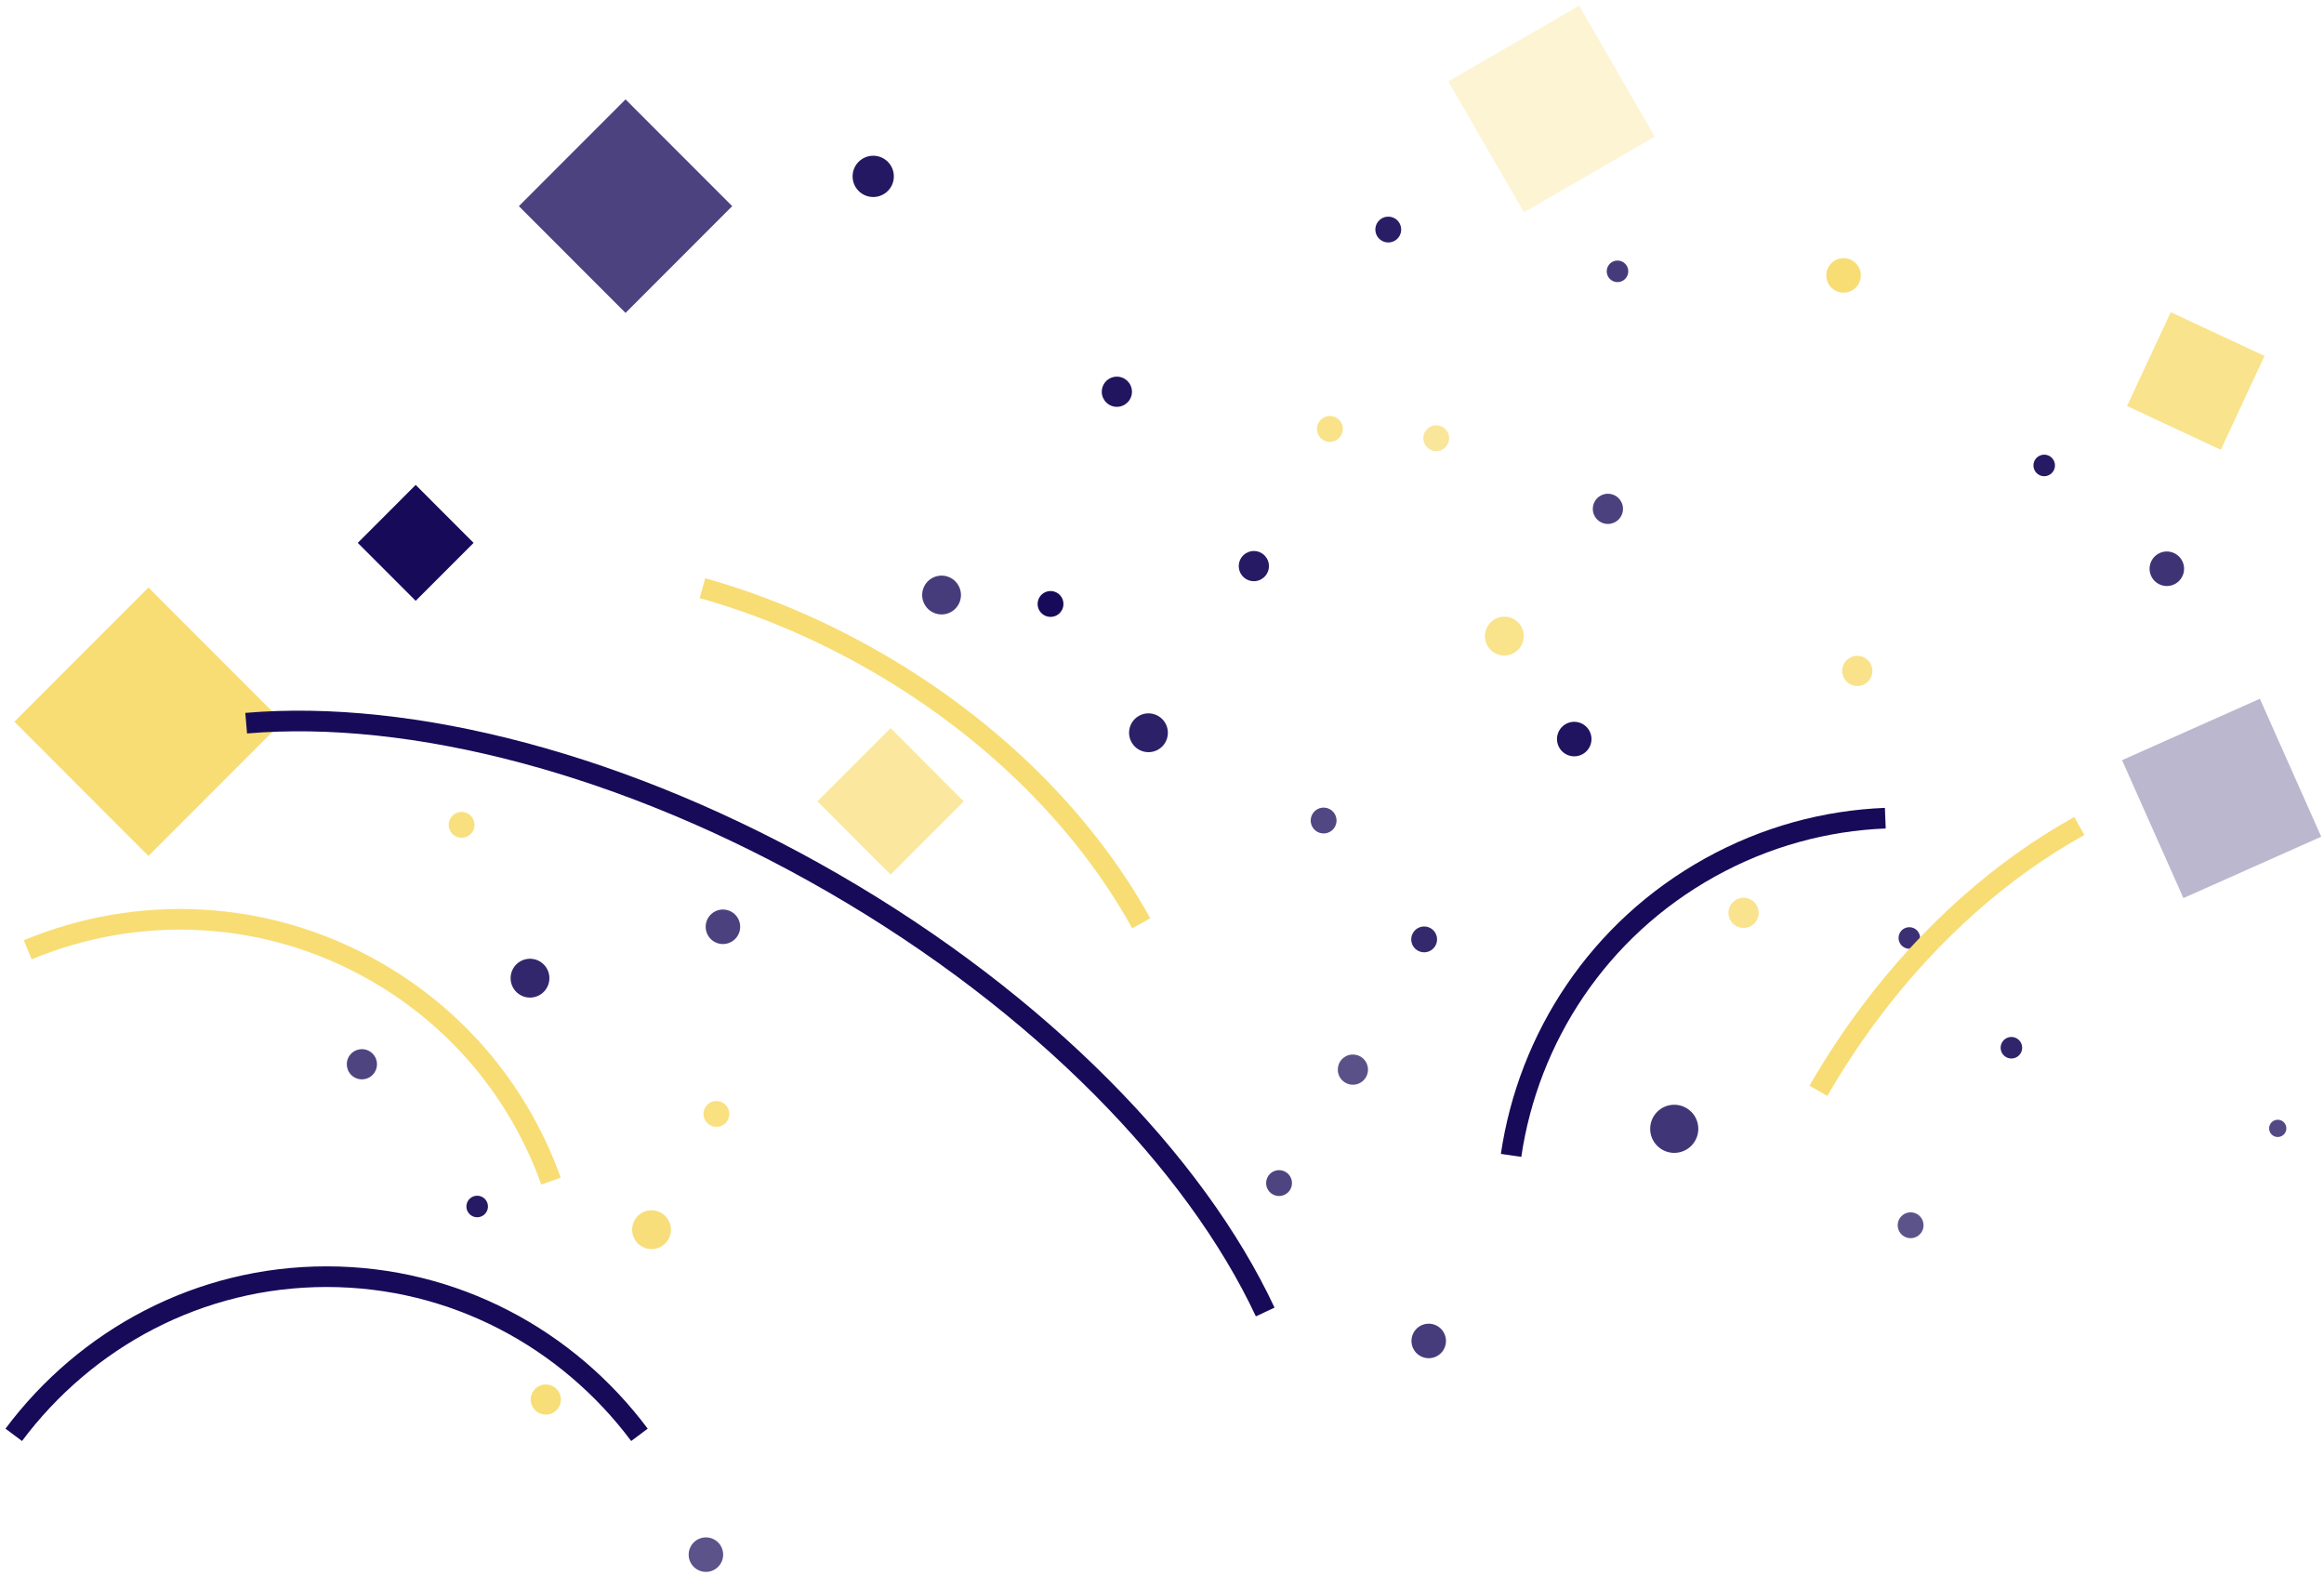 <?xml version="1.0" encoding="UTF-8"?>
<svg width="338px" height="229px" viewBox="0 0 338 229" version="1.1" xmlns="http://www.w3.org/2000/svg" xmlns:xlink="http://www.w3.org/1999/xlink">
    <!-- Generator: Sketch 56.3 (81716) - https://sketch.com -->
    <title>hurray</title>
    <desc>Created with Sketch.</desc>
    <g id="illustrations" stroke="none" stroke-width="1" fill="none" fill-rule="evenodd">
        <g id="illustration_4" transform="translate(-6, -95)">
            <g id="hurray" transform="translate(8, 95)">
                <ellipse id="Oval" fill="#F8DD74" transform="translate(266.127, 40.051) rotate(-206) translate(-266.127, -40.051) " cx="266.127" cy="40.051" rx="2.508" ry="2.509"></ellipse>
                <ellipse id="Oval" fill="#F8DD74" opacity="0.95" transform="translate(92.759, 178.815) scale(-1, 1) rotate(-103) translate(-92.759, -178.815) " cx="92.759" cy="178.815" rx="2.823" ry="2.821"></ellipse>
                <ellipse id="Oval" fill="#F8DD74" opacity="0.9" transform="translate(102.191, 161.983) scale(1, -1) rotate(-39) translate(-102.191, -161.983) " cx="102.191" cy="161.983" rx="1.881" ry="1.881"></ellipse>
                <ellipse id="Oval" fill="#F8DD74" opacity="0.83" transform="translate(216.791, 92.496) scale(-1, -1) rotate(-145) translate(-216.791, -92.496) " cx="216.791" cy="92.496" rx="2.821" ry="2.822"></ellipse>
                <ellipse id="Oval" fill="#F8DD74" opacity="0.97" transform="translate(77.38, 203.516) rotate(-36) translate(-77.38, -203.516) " cx="77.38" cy="203.516" rx="2.195" ry="2.195"></ellipse>
                <ellipse id="Oval" fill="#F8DD74" opacity="0.84" transform="translate(268.122, 97.561) scale(1, -1) rotate(-96) translate(-268.122, -97.561) " cx="268.122" cy="97.561" rx="2.195" ry="2.194"></ellipse>
                <ellipse id="Oval" fill="#F8DD74" opacity="0.82" transform="translate(251.584, 132.744) scale(1, -1) rotate(-52) translate(-251.584, -132.744) " cx="251.584" cy="132.744" rx="2.195" ry="2.195"></ellipse>
                <ellipse id="Oval" fill="#F8DD74" opacity="0.92" transform="translate(65.133, 119.944) scale(1, -1) rotate(-85) translate(-65.133, -119.944) " cx="65.133" cy="119.944" rx="1.882" ry="1.881"></ellipse>
                <ellipse id="Oval" fill="#170A59" opacity="0.77" transform="translate(231.852, 73.995) scale(-1, 1) rotate(-290) translate(-231.852, -73.995) " cx="231.852" cy="73.995" rx="2.195" ry="2.194"></ellipse>
                <ellipse id="Oval" fill="#170A59" opacity="0.76" transform="translate(50.633, 154.759) rotate(-235) translate(-50.633, -154.759) " cx="50.633" cy="154.759" rx="2.195" ry="2.194"></ellipse>
                <ellipse id="Oval" fill="#170A59" opacity="0.75" transform="translate(190.506, 119.317) scale(-1, 1) rotate(-106) translate(-190.506, -119.317) " cx="190.506" cy="119.317" rx="1.882" ry="1.881"></ellipse>
                <ellipse id="Oval" fill="#170A59" opacity="0.7" transform="translate(275.879, 178.171) scale(1, -1) rotate(-343) translate(-275.879, -178.171) " cx="275.879" cy="178.171" rx="1.881" ry="1.882"></ellipse>
                <ellipse id="Oval" fill="#170A59" opacity="0.76" transform="translate(184.024, 172.038) scale(-1, -1) rotate(-336) translate(-184.024, -172.038) " cx="184.024" cy="172.038" rx="1.881" ry="1.882"></ellipse>
                <ellipse id="Oval" fill="#170A59" opacity="0.91" transform="translate(165.033, 106.555) scale(-1, 1) rotate(-332) translate(-165.033, -106.555) " cx="165.033" cy="106.555" rx="2.821" ry="2.822"></ellipse>
                <ellipse id="Oval" fill="#170A59" opacity="0.79" transform="translate(205.792, 194.995) scale(-1, -1) rotate(-19) translate(-205.792, -194.995) " cx="205.792" cy="194.995" rx="2.508" ry="2.509"></ellipse>
                <ellipse id="Oval" fill="#170A59" opacity="0.77" transform="translate(103.142, 134.769) scale(-1, 1) rotate(-306) translate(-103.142, -134.769) " cx="103.142" cy="134.769" rx="2.509" ry="2.508"></ellipse>
                <ellipse id="Oval" fill="#170A59" opacity="0.7" transform="translate(100.668, 226.068) scale(-1, -1) rotate(-332) translate(-100.668, -226.068) " cx="100.668" cy="226.068" rx="2.508" ry="2.509"></ellipse>
                <ellipse id="Oval" fill="#170A59" opacity="0.88" transform="translate(75.083, 142.241) rotate(-183) translate(-75.083, -142.241) " cx="75.083" cy="142.241" rx="2.821" ry="2.823"></ellipse>
                <ellipse id="Oval" fill="#170A59" opacity="0.83" transform="translate(313.142, 82.706) scale(1, -1) rotate(-250) translate(-313.142, -82.706) " cx="313.142" cy="82.706" rx="2.509" ry="2.508"></ellipse>
                <ellipse id="Oval" fill="#170A59" opacity="0.74" transform="translate(329.272, 164.083) rotate(-12) translate(-329.272, -164.083) " cx="329.272" cy="164.083" rx="1.254" ry="1.255"></ellipse>
                <ellipse id="Oval" fill="#170A59" opacity="0.8" transform="translate(233.247, 39.455) scale(-1, -1) rotate(-268) translate(-233.247, -39.455) " cx="233.247" cy="39.455" rx="1.568" ry="1.567"></ellipse>
                <ellipse id="Oval" fill="#170A59" opacity="0.93" transform="translate(67.4, 175.442) scale(1, -1) rotate(-229) translate(-67.4, -175.442) " cx="67.4" cy="175.442" rx="1.568" ry="1.568"></ellipse>
                <ellipse id="Oval" fill="#170A59" opacity="0.89" transform="translate(290.536, 152.357) scale(-1, -1) rotate(-227) translate(-290.536, -152.357) " cx="290.536" cy="152.357" rx="1.568" ry="1.568"></ellipse>
                <ellipse id="Oval" fill="#170A59" opacity="0.84" transform="translate(275.691, 136.395) scale(-1, -1) rotate(-194) translate(-275.691, -136.395) " cx="275.691" cy="136.395" rx="1.567" ry="1.568"></ellipse>
                <ellipse id="Oval" fill="#170A59" opacity="0.71" transform="translate(194.763, 155.539) scale(-1, -1) rotate(-307) translate(-194.763, -155.539) " cx="194.763" cy="155.539" rx="2.195" ry="2.195"></ellipse>
                <ellipse id="Oval" fill="#170A59" opacity="0.93" transform="translate(295.307, 67.682) rotate(-11) translate(-295.307, -67.682) " cx="295.307" cy="67.682" rx="1.567" ry="1.568"></ellipse>
                <circle id="Oval" fill="#170A59" opacity="0.94" transform="translate(125, 25.647) scale(-1, -1) rotate(-180) translate(-125, -25.647) " cx="125" cy="25.647" r="3"></circle>
                <ellipse id="Oval" fill="#170A59" opacity="0.96" transform="translate(226.956, 107.471) scale(-1, 1) rotate(-252) translate(-226.956, -107.471) " cx="226.956" cy="107.471" rx="2.509" ry="2.508"></ellipse>
                <circle id="Oval" fill="#170A59" opacity="0.82" transform="translate(241.5, 164.147) scale(1, -1) translate(-241.5, -164.147) " cx="241.5" cy="164.147" r="3.5"></circle>
                <ellipse id="Oval" fill="#170A59" opacity="0.87" transform="translate(205.127, 136.601) scale(-1, -1) rotate(-238) translate(-205.127, -136.601) " cx="205.127" cy="136.601" rx="1.881" ry="1.881"></ellipse>
                <ellipse id="Oval" fill="#170A59" opacity="0.92" transform="translate(199.909, 33.381) scale(1, -1) rotate(-39) translate(-199.909, -33.381) " cx="199.909" cy="33.381" rx="1.881" ry="1.881"></ellipse>
                <ellipse id="Oval" fill="#F8DD74" opacity="0.85" transform="translate(191.418, 62.373) rotate(-201) translate(-191.418, -62.373) " cx="191.418" cy="62.373" rx="1.881" ry="1.882"></ellipse>
                <ellipse id="Oval" fill="#F8DD74" opacity="0.73" transform="translate(206.884, 63.721) scale(-1, -1) rotate(-53) translate(-206.884, -63.721) " cx="206.884" cy="63.721" rx="1.881" ry="1.881"></ellipse>
                <ellipse id="Oval" fill="#170A59" transform="translate(150.789, 87.827) scale(-1, 1) rotate(-206) translate(-150.789, -87.827) " cx="150.789" cy="87.827" rx="1.881" ry="1.882"></ellipse>
                <ellipse id="Oval" fill="#170A59" opacity="0.93" transform="translate(180.36, 82.32) scale(-1, 1) rotate(-105) translate(-180.36, -82.32) " cx="180.36" cy="82.32" rx="2.195" ry="2.194"></ellipse>
                <ellipse id="Oval" fill="#170A59" opacity="0.79" transform="translate(134.94, 86.525) scale(-1, 1) rotate(-159) translate(-134.94, -86.525) " cx="134.94" cy="86.525" rx="2.821" ry="2.822"></ellipse>
                <ellipse id="Oval" fill="#170A59" opacity="0.95" transform="translate(160.437, 56.965) scale(-1, 1) rotate(-280) translate(-160.437, -56.965) " cx="160.437" cy="56.965" rx="2.195" ry="2.194"></ellipse>
                <polygon id="Rectangle" fill="#F8DD74" transform="translate(19.591, 104.951) rotate(-45) translate(-19.591, -104.951) " points="5.8 91.16 33.391 91.151 33.382 118.742 5.791 118.751"></polygon>
                <polygon id="Rectangle" fill="#170A59" transform="translate(58.457, 78.942) rotate(-45) translate(-58.457, -78.942) " points="52.501 72.987 64.416 72.983 64.412 84.897 52.497 84.901"></polygon>
                <polygon id="Rectangle" fill="#F8DD74" opacity="0.707" transform="translate(127.527, 116.527) rotate(-45) translate(-127.527, -116.527) " points="120.005 109.005 135.055 109 135.05 124.05 120 124.055"></polygon>
                <polygon id="Rectangle" fill="#F8DD74" opacity="0.306" transform="translate(223.654, 15.853) rotate(-30) translate(-223.654, -15.853) " points="212.662 4.86 234.654 4.853 234.647 26.845 212.654 26.853"></polygon>
                <polygon id="Rectangle" fill="#170A59" opacity="0.769" transform="translate(88.977, 29.977) rotate(-45) translate(-88.977, -29.977) " points="78.007 19.007 99.955 19 99.947 40.947 78 40.955"></polygon>
                <polygon id="Rectangle" fill="#F8DD74" opacity="0.826" transform="translate(317.352, 55.397) rotate(-65) translate(-317.352, -55.397) " points="309.828 47.875 324.88 47.872 324.877 62.918 309.824 62.922"></polygon>
                <polygon id="Rectangle" fill="#170A59" opacity="0.291" transform="translate(321.113, 116.103) rotate(-24) translate(-321.113, -116.103) " points="310.145 105.13 332.087 105.124 332.082 127.077 310.139 127.082"></polygon>
                <path d="M0,208.647 L0,208.647 C10.456,194.666 26.947,185.647 45.5,185.647 C64.053,185.647 80.544,194.666 91,208.647" id="Path" stroke="#170A59" stroke-width="3"></path>
                <path d="M207.819,152.125 C218.305,138.398 234.839,129.539 253.438,129.534 C262.701,129.532 271.45,131.725 279.195,135.624" id="Path" stroke="#170A59" stroke-width="3" transform="translate(243.507, 140.83) rotate(-29) translate(-243.507, -140.83) "></path>
                <path d="M2.127,160.312 C12.606,146.591 29.135,137.742 47.734,137.747 C61.889,137.751 74.848,142.883 84.855,151.386" id="Path" stroke="#F8DD74" stroke-width="3" transform="translate(43.491, 149.03) rotate(-330) translate(-43.491, -149.03) "></path>
                <path d="M93.094,104.971 C101.626,102.799 110.823,101.618 120.409,101.62 C140.357,101.626 158.62,106.759 172.722,115.263" id="Path" stroke="#F8DD74" stroke-width="3" transform="translate(132.908, 108.442) rotate(-330) translate(-132.908, -108.442) "></path>
                <path d="M255.282,132.562 C259.916,132.561 264.46,132.836 268.882,133.366 C283.496,135.117 296.777,139.65 307.603,146.171" id="Path" stroke="#F8DD74" stroke-width="3" transform="translate(281.442, 139.367) rotate(-60) translate(-281.442, -139.367) "></path>
                <path d="M27.964,149.459 L27.964,149.459 C47.627,135.741 78.642,126.895 113.538,126.905 C148.435,126.915 179.455,135.778 199.126,149.507" id="Path" stroke="#170A59" stroke-width="3" transform="translate(113.545, 138.206) rotate(30) translate(-113.545, -138.206) "></path>
            </g>
        </g>
    </g>
</svg>